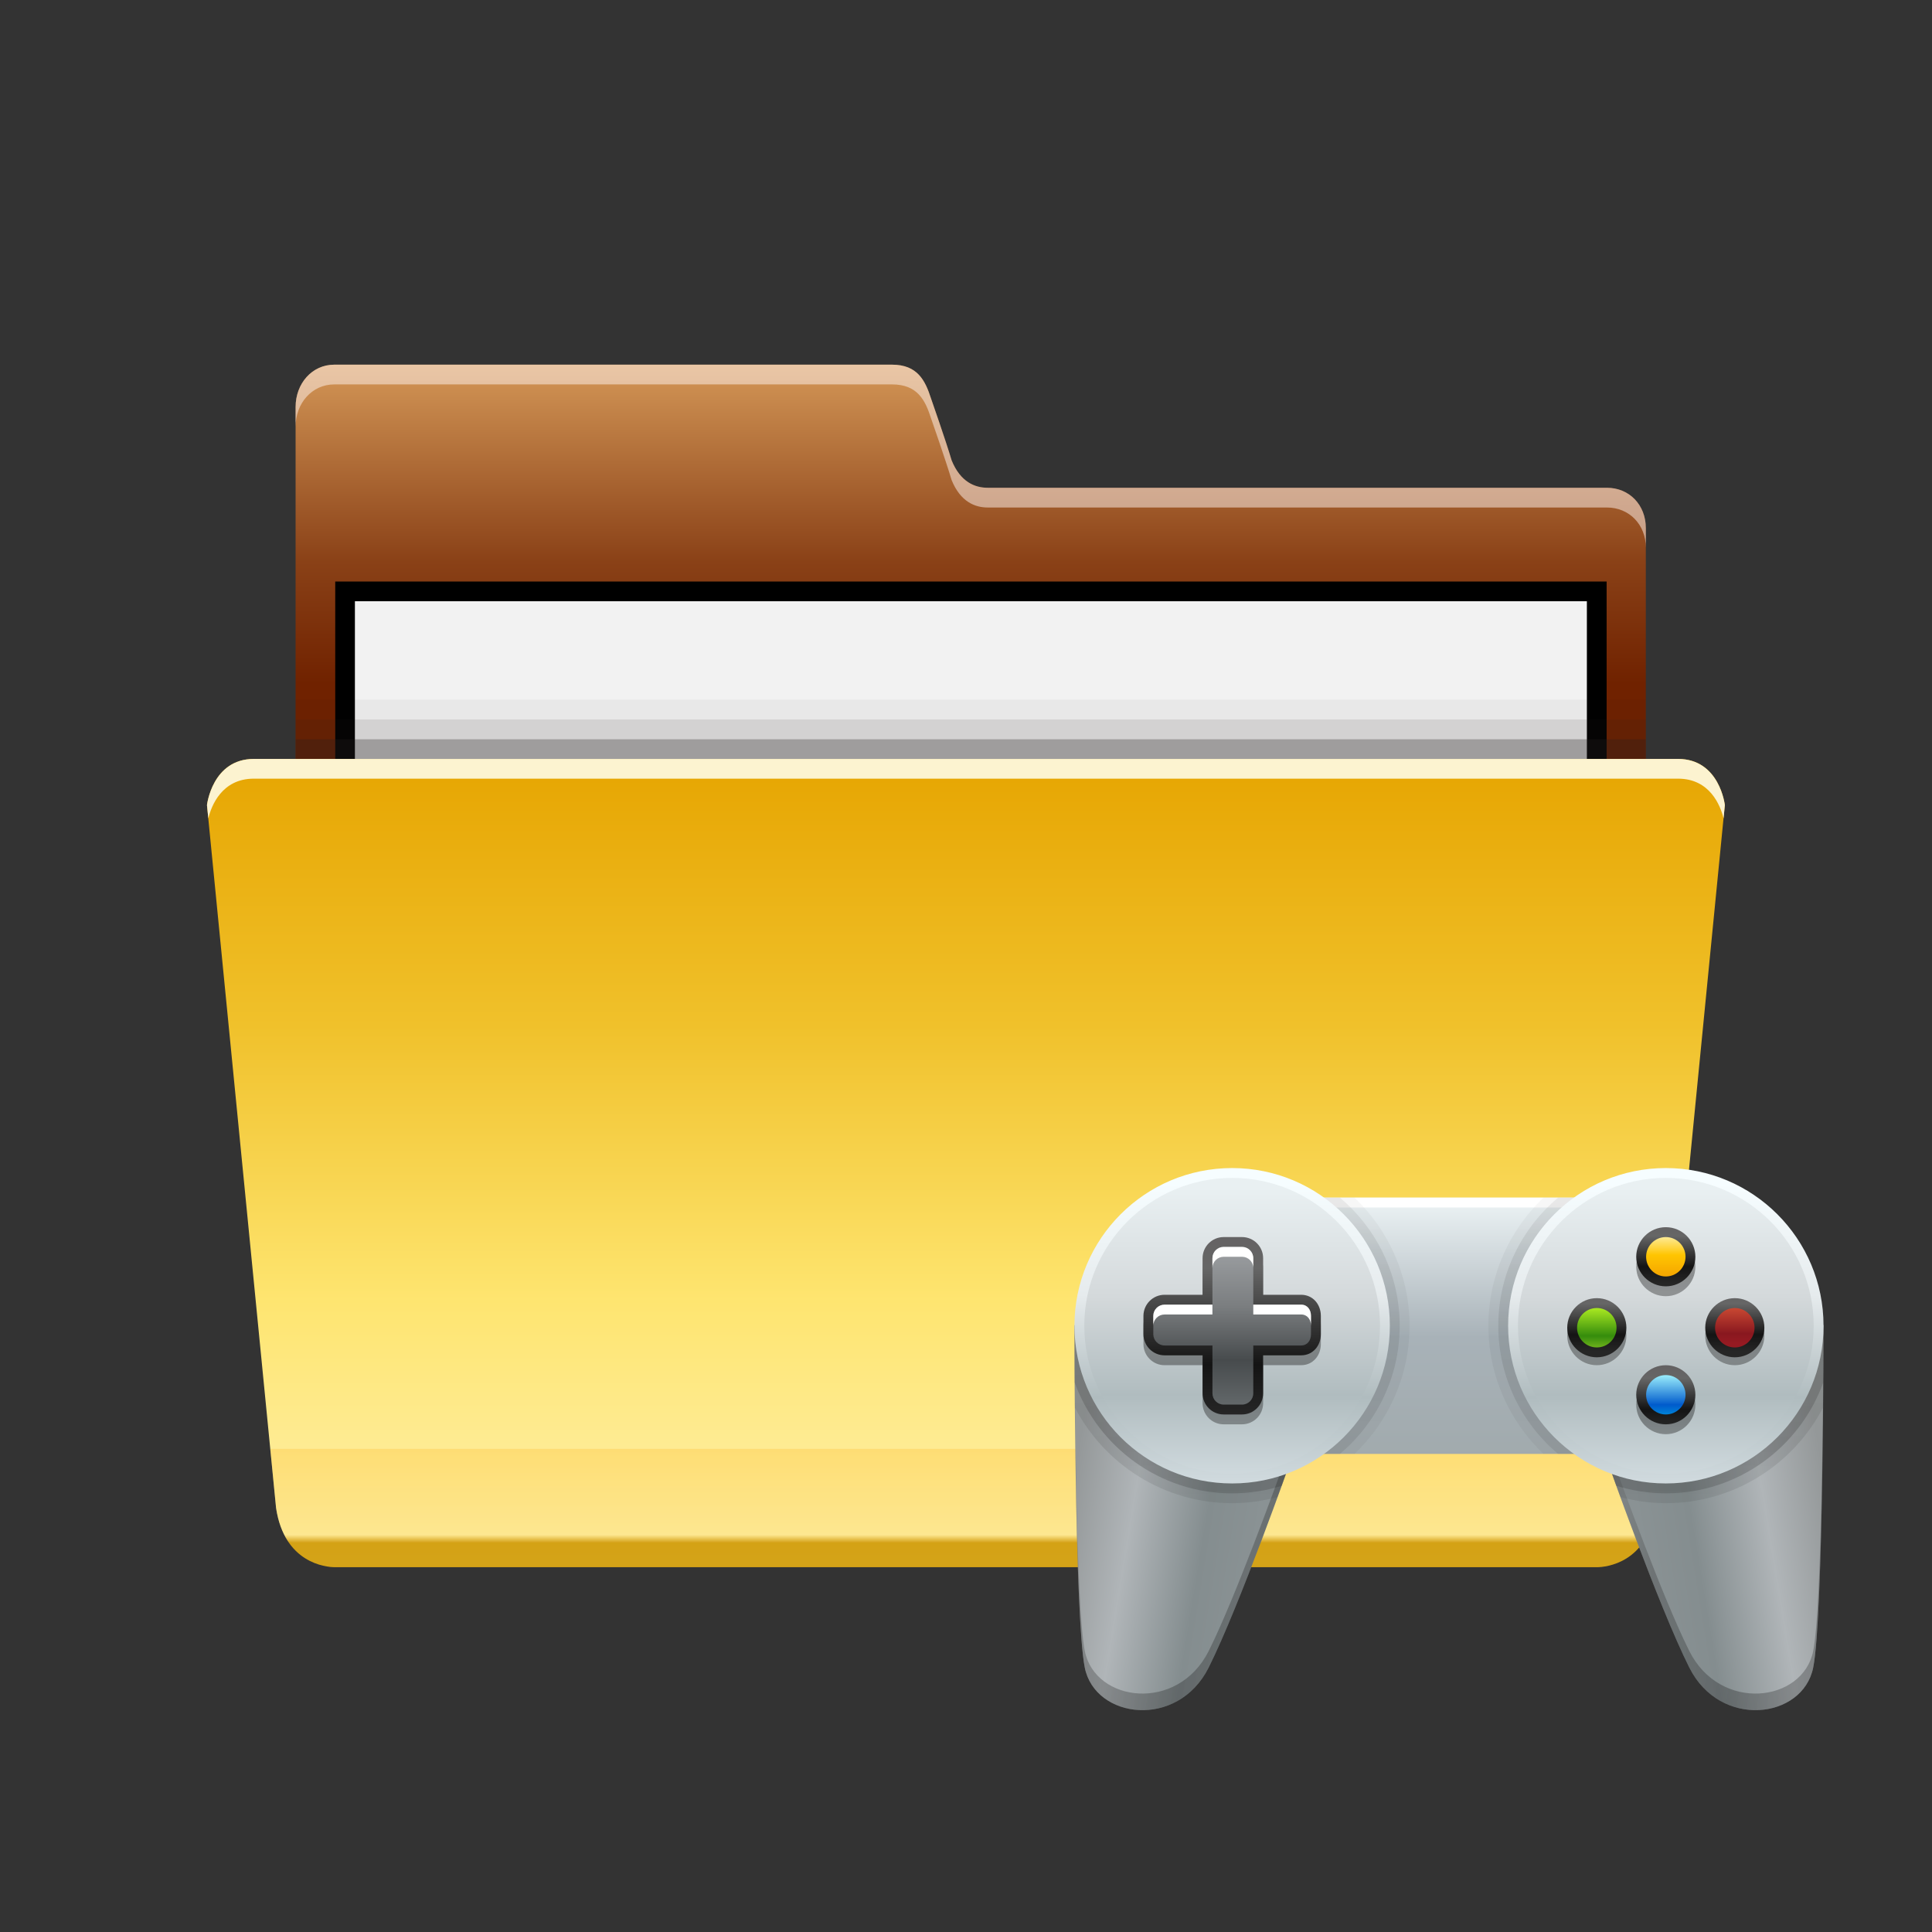 <?xml version="1.0" encoding="UTF-8"?>
<!DOCTYPE svg PUBLIC "-//W3C//DTD SVG 1.1 Tiny//EN" "http://www.w3.org/Graphics/SVG/1.1/DTD/svg11-tiny.dtd">
<svg baseProfile="tiny" height="60" viewBox="0 0 60 60" width="60" xmlns="http://www.w3.org/2000/svg" xmlns:xlink="http://www.w3.org/1999/xlink">
<rect x="0" y="0" width="60" height="60" fill="#333333" stroke="none"/>
<rect fill="none" height="60" width="60"/>
<linearGradient gradientUnits="userSpaceOnUse" id="SVGID_1" x1="30.15" x2="30.15" y1="11.3" y2="21.22">
<stop offset="0" stop-color="#D49757"/>
<stop offset="0.62" stop-color="#8A4117"/>
<stop offset="1" stop-color="#702200"/>
</linearGradient>
<path d="M49.903,15.148c0,0-18.838,0-19.228,0c-0.39,0-0.844-0.17-1.121-0.85 c-0.175-0.594-0.644-1.933-0.644-1.933c-0.177-0.548-0.417-1.04-1.208-1.04h-17.32c-0.695,0-1.202,0.589-1.202,1.314v12.154h41.932 v-8.391C51.113,15.678,50.598,15.148,49.903,15.148z" fill="url(#SVGID_1)"/>
<path d="M49.903,15.148c0,0-18.838,0-19.228,0 c-0.39,0-0.844-0.17-1.121-0.85c-0.175-0.594-0.644-1.933-0.644-1.933c-0.177-0.548-0.417-1.04-1.208-1.04h-17.32 c-0.695,0-1.202,0.589-1.202,1.314v0.612c0-0.725,0.507-1.313,1.202-1.313h17.32c0.792,0,1.031,0.491,1.208,1.04 c0,0,0.468,1.339,0.644,1.933c0.277,0.679,0.731,0.85,1.121,0.85c0.391,0,19.228,0,19.228,0c0.694,0,1.211,0.53,1.211,1.254v-0.612 C51.113,15.678,50.598,15.148,49.903,15.148z" fill="#FFF7F5" fill-opacity="0.5" stroke-opacity="0.5"/>
<rect height="7.346" width="39.484" x="10.411" y="18.06"/>
<rect fill="#F2F2F2" height="6.122" width="38.26" x="11.022" y="18.672"/>
<polygon fill="#231F20" fill-opacity="0.4" points="51.113,23.57 9.181,23.57 9.181,22.958 51.113,22.958 " stroke-opacity="0.4"/>
<polygon fill="#231F20" fill-opacity="0.15" points="51.113,22.958 9.181,22.958 9.181,22.345 51.113,22.345 " stroke-opacity="0.15"/>
<polygon fill="#231F20" fill-opacity="0.05" points="51.113,22.345 9.181,22.345 9.181,21.733 51.113,21.733 " stroke-opacity="0.05"/>
<linearGradient gradientUnits="userSpaceOnUse" id="SVGID_2" x1="30" x2="30" y1="48.67" y2="23.57">
<stop offset="0" stop-color="#C79101"/>
<stop offset="0.03" stop-color="#C79101"/>
<stop offset="0.04" stop-color="#FEEFA7"/>
<stop offset="0.33" stop-color="#FEE570"/>
<stop offset="0.67" stop-color="#F0C12B"/>
<stop offset="1" stop-color="#E6A501"/>
</linearGradient>
<path d="M52.113,23.57H7.883c-1.294,0-1.455,1.434-1.455,1.434l2.146,21.831 c0.258,1.705,1.534,1.836,1.836,1.836c0.062,0,39.113,0,39.174,0c0.302,0,1.579-0.131,1.836-1.836l2.146-21.831 C53.567,25.003,53.407,23.57,52.113,23.57z" fill="url(#SVGID_2)"/>
<path d="M7.883,24.182h44.23c0.992,0,1.316,0.838,1.414,1.232l0.04-0.411c0,0-0.16-1.434-1.454-1.434H7.883 c-1.294,0-1.455,1.434-1.455,1.434l0.041,0.411C6.566,25.021,6.89,24.182,7.883,24.182z" fill="#FCF3D0"/>
<linearGradient gradientUnits="userSpaceOnUse" id="SVGID_3" x1="29.99" x2="29.99" y1="48.67" y2="45">
<stop offset="0" stop-color="#FCDA5E"/>
<stop offset="1" stop-color="#FFB418"/>
</linearGradient>
<path d="M8.394,44.996l0.18,1.838 c0.258,1.705,1.534,1.836,1.836,1.836c0.062,0,39.113,0,39.174,0c0.302,0,1.579-0.131,1.836-1.836l0.154-1.838H8.394z" fill="url(#SVGID_3)" fill-opacity="0.25" stroke-opacity="0.25"/>
<g transform="matrix(0.5 0 0 0.5 30 30)">
<linearGradient gradientUnits="userSpaceOnUse" id="SVGID_1_" x1="29.69" x2="29.69" y1="14.26" y2="30.59">
<stop offset="0" stop-color="#E9F0F2"/>
<stop offset="0.04" stop-color="#E9F0F2"/>
<stop offset="0.54" stop-color="#A8B2B8"/>
<stop offset="1" stop-color="#A1AAAD"/>
</linearGradient>
<rect fill="url(#SVGID_1_)" height="15.917" width="21.427" x="18.979" y="14.387"/>
<rect fill="#FFFFFF" height="0.612" width="20.814" x="19.592" y="14.387"/>
<linearGradient gradientUnits="userSpaceOnUse" id="SVGID_2_" x1="6.42" x2="18.16" y1="33.47" y2="35.4">
<stop offset="0" stop-color="#949899"/>
<stop offset="0.33" stop-color="#B0B5B8"/>
<stop offset="0.72" stop-color="#848D8F"/>
<stop offset="1" stop-color="#8A9294"/>
</linearGradient>
<path d="M6.735,22.311c0,0,0,18.071,0.642,21.266c0.641,3.197,5.772,3.838,7.695,0 c1.924-3.836,5.131-12.954,5.131-12.954s-2.564-6.394-5.771-7.671C11.225,21.672,6.735,22.311,6.735,22.311z" fill="url(#SVGID_2_)"/>
<linearGradient gradientUnits="userSpaceOnUse" id="SVGID_3_" x1="6.35" x2="18.09" y1="33.88" y2="35.82">
<stop offset="0" stop-color="#646263"/>
<stop offset="0.2" stop-color="#303030"/>
<stop offset="0.72" stop-color="#141414"/>
<stop offset="1" stop-color="#262626"/>
</linearGradient>
<path d="M15.073,42.549c-1.924,3.835-7.054,3.197-7.695,0 c-0.548-2.738-0.627-16.376-0.64-20.238H6.735c0,0,0,18.071,0.642,21.266c0.641,3.197,5.772,3.838,7.695,0 c1.924-3.836,5.131-12.954,5.131-12.954s-0.069-0.174-0.198-0.466C19.276,32.193,16.711,39.281,15.073,42.549z" fill="url(#SVGID_3_)" fill-opacity="0.3" stroke-opacity="0.3"/>
<linearGradient gradientUnits="userSpaceOnUse" id="SVGID_4" x1="53.58" x2="41.84" y1="33.47" y2="35.4">
<stop offset="0" stop-color="#949899"/>
<stop offset="0.33" stop-color="#B0B5B8"/>
<stop offset="0.72" stop-color="#848D8F"/>
<stop offset="1" stop-color="#8A9294"/>
</linearGradient>
<path d="M53.263,22.311c0,0,0,18.071-0.642,21.266c-0.641,3.197-5.771,3.838-7.695,0 c-1.925-3.836-5.131-12.954-5.131-12.954s2.564-6.394,5.772-7.671C48.773,21.672,53.263,22.311,53.263,22.311z" fill="url(#SVGID_4)"/>
<linearGradient gradientUnits="userSpaceOnUse" id="SVGID_5" x1="41" x2="52.85" y1="32.62" y2="34.58">
<stop offset="0" stop-color="#646263"/>
<stop offset="0.2" stop-color="#303030"/>
<stop offset="0.72" stop-color="#141414"/>
<stop offset="1" stop-color="#262626"/>
</linearGradient>
<path d="M52.621,42.549c-0.641,3.197-5.771,3.835-7.695,0 c-1.638-3.268-4.203-10.355-4.931-12.393c-0.13,0.292-0.2,0.467-0.2,0.467s3.206,9.119,5.131,12.954 c1.925,3.838,7.055,3.196,7.695,0c0.642-3.195,0.642-21.266,0.642-21.266h-0.001C53.25,26.172,53.172,39.811,52.621,42.549z" fill="url(#SVGID_5)" fill-opacity="0.3" stroke-opacity="0.3"/>
<linearGradient gradientUnits="userSpaceOnUse" id="SVGID_6" x1="23.26" x2="23.26" y1="14.54" y2="30.21">
<stop offset="0" stop-color="#646263"/>
<stop offset="0.2" stop-color="#303030"/>
<stop offset="0.72" stop-color="#141414"/>
<stop offset="1" stop-color="#262626"/>
</linearGradient>
<path d="M18.979,30.305h5.153 c2.101-2.009,3.417-4.831,3.417-7.958c0-3.13-1.316-5.952-3.417-7.959h-5.153V30.305z" fill="url(#SVGID_6)" fill-opacity="0.05" stroke-opacity="0.05"/>
<path d="M18.979,30.305h4.245 c2.268-1.911,3.713-4.769,3.713-7.958c0-3.192-1.445-6.049-3.713-7.959h-4.245V30.305z" fill="url(#SVGID_6)" fill-opacity="0.1" stroke-opacity="0.1"/>
<linearGradient gradientUnits="userSpaceOnUse" id="SVGID_8" x1="13.47" x2="13.47" y1="22.26" y2="33.3">
<stop offset="0" stop-color="#646263"/>
<stop offset="0.2" stop-color="#303030"/>
<stop offset="0.72" stop-color="#141414"/>
<stop offset="1" stop-color="#262626"/>
</linearGradient>
<path d="M14.432,22.951c-3.207-1.279-7.697-0.64-7.697-0.64 s0,2.159,0.028,5.114c1.84,3.524,5.525,5.94,9.768,5.94c0.978,0,1.92-0.141,2.824-0.381c0.516-1.413,0.849-2.362,0.849-2.362 S17.639,24.228,14.432,22.951z" fill="url(#SVGID_8)" fill-opacity="0.1" stroke-opacity="0.1"/>
<linearGradient gradientUnits="userSpaceOnUse" id="SVGID_9" x1="13.47" x2="13.47" y1="22.25" y2="32.69">
<stop offset="0" stop-color="#646263"/>
<stop offset="0.2" stop-color="#303030"/>
<stop offset="0.72" stop-color="#141414"/>
<stop offset="1" stop-color="#262626"/>
</linearGradient>
<path d="M14.432,22.951c-3.207-1.279-7.697-0.64-7.697-0.64 s0,1.429,0.014,3.556c1.449,4.008,5.28,6.888,9.781,6.888c1.071,0,2.104-0.166,3.078-0.467c0.368-1.017,0.595-1.665,0.595-1.665 S17.639,24.228,14.432,22.951z" fill="url(#SVGID_9)" fill-opacity="0.2" stroke-opacity="0.2"/>
<linearGradient gradientUnits="userSpaceOnUse" id="SVGID_10" x1="16.53" x2="16.53" y1="13.03" y2="31.72">
<stop offset="0" stop-color="#E9F0F2"/>
<stop offset="0.04" stop-color="#E9F0F2"/>
<stop offset="0.4" stop-color="#D4D9DB"/>
<stop offset="0.73" stop-color="#B0BCBF"/>
<stop offset="1" stop-color="#D0DADE"/>
</linearGradient>
<circle cx="16.531" cy="22.347" fill="url(#SVGID_10)" r="9.489"/>
<linearGradient gradientUnits="userSpaceOnUse" id="SVGID_11" x1="16.53" x2="16.53" y1="12.73" y2="32.02">
<stop offset="0" stop-color="#F6FDFF"/>
<stop offset="0.04" stop-color="#F6FDFF"/>
<stop offset="0.4" stop-color="#E6EBED"/>
<stop offset="0.73" stop-color="#B0BCBF"/>
<stop offset="1" stop-color="#D0DADE"/>
</linearGradient>
<path d="M16.531,12.55c-5.41,0-9.795,4.386-9.795,9.795c0,5.409,4.386,9.795,9.795,9.795 c5.411,0,9.795-4.386,9.795-9.795S21.941,12.55,16.531,12.55z M16.531,31.529c-5.063,0-9.183-4.121-9.183-9.183 c0-5.065,4.12-9.184,9.183-9.184c5.063,0,9.183,4.119,9.183,9.184C25.714,27.409,21.594,31.529,16.531,31.529z" fill="url(#SVGID_11)"/>
<path d="M32.447,22.347c0,3.127,1.318,5.949,3.42,7.958 h4.539V14.387h-4.539C33.766,16.395,32.447,19.216,32.447,22.347z" fill="url(#SVGID_6)" fill-opacity="0.05" stroke-opacity="0.05"/>
<path d="M33.061,22.347c0,3.189,1.446,6.047,3.715,7.958 h3.631V14.387h-3.631C34.507,16.298,33.061,19.154,33.061,22.347z" fill="url(#SVGID_6)" fill-opacity="0.1" stroke-opacity="0.1"/>
<path d="M53.236,27.425c0.026-2.956,0.026-5.114,0.026-5.114 s-4.489-0.639-7.695,0.64c-3.207,1.277-5.772,7.672-5.772,7.672s0.334,0.949,0.85,2.362c0.902,0.239,1.847,0.38,2.822,0.38 C47.713,33.365,51.396,30.95,53.236,27.425z" fill="url(#SVGID_8)" fill-opacity="0.1" stroke-opacity="0.1"/>
<path d="M53.248,25.866c0.015-2.126,0.015-3.556,0.015-3.556 s-4.489-0.639-7.695,0.64c-3.207,1.277-5.772,7.671-5.772,7.671s0.228,0.648,0.596,1.665c0.975,0.301,2.007,0.467,3.076,0.467 C47.969,32.754,51.801,29.874,53.248,25.866z" fill="url(#SVGID_9)" fill-opacity="0.2" stroke-opacity="0.2"/>
<circle cx="43.467" cy="22.347" fill="url(#SVGID_10)" r="9.489"/>
<path d="M43.467,12.55c-5.408,0-9.795,4.386-9.795,9.795c0,5.409,4.387,9.795,9.795,9.795 c5.411,0,9.796-4.386,9.796-9.795S48.878,12.55,43.467,12.55z M43.467,31.529c-5.063,0-9.183-4.121-9.183-9.183 c0-5.065,4.12-9.184,9.183-9.184c5.064,0,9.184,4.119,9.184,9.184C52.65,27.409,48.531,31.529,43.467,31.529z" fill="url(#SVGID_11)"/>
<linearGradient gradientUnits="userSpaceOnUse" id="SVGID_18" x1="16.53" x2="16.53" y1="17.08" y2="28.57">
<stop offset="0" stop-color="#646263"/>
<stop offset="0.2" stop-color="#303030"/>
<stop offset="0.72" stop-color="#141414"/>
<stop offset="1" stop-color="#262626"/>
</linearGradient>
<path d="M16.007,28.468c-0.725,0-1.313-0.588-1.313-1.313 v-2.36h-2.36c-0.724,0-1.313-0.588-1.313-1.313v-1.135c0-0.725,0.59-1.313,1.313-1.313h2.36V18.76c0-0.724,0.588-1.312,1.313-1.312 h1.135c0.725,0,1.313,0.588,1.313,1.312v2.273h2.36c0.725,0,1.225,0.588,1.225,1.313v1.135c0,0.725-0.5,1.313-1.225,1.313h-2.36 v2.36c0,0.725-0.588,1.313-1.313,1.313H16.007z" fill="url(#SVGID_18)" fill-opacity="0.4" stroke-opacity="0.4"/>
<linearGradient gradientUnits="userSpaceOnUse" id="SVGID_19" x1="16.53" x2="16.53" y1="16.46" y2="27.96">
<stop offset="0" stop-color="#646263"/>
<stop offset="0.2" stop-color="#666666"/>
<stop offset="0.72" stop-color="#141414"/>
<stop offset="1" stop-color="#262626"/>
</linearGradient>
<path d="M16.007,27.855c-0.725,0-1.313-0.588-1.313-1.313v-2.36h-2.36 c-0.724,0-1.313-0.588-1.313-1.313v-1.135c0-0.725,0.59-1.313,1.313-1.313h2.36v-2.273c0-0.724,0.588-1.312,1.313-1.312h1.135 c0.725,0,1.313,0.588,1.313,1.312v2.273h2.36c0.725,0,1.225,0.588,1.225,1.313v1.135c0,0.725-0.5,1.313-1.225,1.313h-2.36v2.36 c0,0.725-0.588,1.313-1.313,1.313H16.007z" fill="url(#SVGID_19)"/>
<linearGradient gradientUnits="userSpaceOnUse" id="SVGID_20" x1="16.53" x2="16.53" y1="17.12" y2="27.34">
<stop offset="0" stop-color="#A0A3A6"/>
<stop offset="0.39" stop-color="#7B7E80"/>
<stop offset="0.72" stop-color="#474B4D"/>
<stop offset="1" stop-color="#63686A"/>
</linearGradient>
<path d="M20.816,21.033h-2.972v-2.886c0-0.386-0.313-0.7-0.701-0.7h-1.135 c-0.388,0-0.701,0.313-0.701,0.7v2.886h-2.972c-0.388,0-0.701,0.313-0.701,0.701v1.135c0,0.388,0.313,0.701,0.701,0.701h2.972v2.972 c0,0.388,0.313,0.701,0.701,0.701h1.135c0.388,0,0.701-0.313,0.701-0.701V23.57h2.972c0.388,0,0.612-0.313,0.612-0.701v-1.135 C21.428,21.347,21.204,21.033,20.816,21.033z" fill="url(#SVGID_20)"/>
<path d="M12.333,21.646h2.972v-0.612h-2.972c-0.388,0-0.701,0.313-0.701,0.701v0.612 C11.633,21.959,11.946,21.646,12.333,21.646z" fill="#FFFFFF"/>
<path d="M16.007,18.06h1.135c0.388,0,0.701,0.313,0.701,0.7v-0.612c0-0.386-0.313-0.7-0.701-0.7h-1.135 c-0.388,0-0.701,0.313-0.701,0.7v0.612C15.306,18.374,15.62,18.06,16.007,18.06z" fill="#FFFFFF"/>
<path d="M20.816,21.033h-2.972v0.612h2.972c0.388,0,0.612,0.313,0.612,0.701v-0.612 C21.428,21.347,21.204,21.033,20.816,21.033z" fill="#FFFFFF"/>
<linearGradient gradientUnits="userSpaceOnUse" id="SVGID_21" x1="47.75" x2="47.75" y1="20.74" y2="24.42">
<stop offset="0" stop-color="#646263"/>
<stop offset="0.2" stop-color="#303030"/>
<stop offset="0.72" stop-color="#141414"/>
<stop offset="1" stop-color="#262626"/>
</linearGradient>
<path d="M47.752,24.795c-1.013,0-1.837-0.825-1.837-1.837 c0-1.013,0.824-1.837,1.837-1.837c1.012,0,1.836,0.824,1.836,1.837C49.588,23.97,48.764,24.795,47.752,24.795L47.752,24.795z" fill="url(#SVGID_21)" fill-opacity="0.4" stroke-opacity="0.4"/>
<linearGradient gradientUnits="userSpaceOnUse" id="SVGID_22" x1="47.75" x2="47.75" y1="20.25" y2="23.93">
<stop offset="0" stop-color="#646263"/>
<stop offset="0.2" stop-color="#666666"/>
<stop offset="0.72" stop-color="#141414"/>
<stop offset="1" stop-color="#262626"/>
</linearGradient>
<path d="M47.752,24.304c-1.013,0-1.837-0.825-1.837-1.836c0-1.013,0.824-1.837,1.837-1.837 c1.012,0,1.836,0.824,1.836,1.837C49.588,23.479,48.764,24.304,47.752,24.304L47.752,24.304z" fill="url(#SVGID_22)"/>
<linearGradient gradientUnits="userSpaceOnUse" id="SVGID_23" x1="47.75" x2="47.75" y1="20.99" y2="23.44">
<stop offset="0" stop-color="#F0653D"/>
<stop offset="0.1" stop-color="#C94832"/>
<stop offset="0.75" stop-color="#89181F"/>
<stop offset="1" stop-color="#961A22"/>
</linearGradient>
<circle cx="47.752" cy="22.468" fill="url(#SVGID_23)" r="1.225"/>
<path d="M39.181,24.795c-1.013,0-1.837-0.825-1.837-1.837 c0-1.013,0.824-1.837,1.837-1.837s1.837,0.824,1.837,1.837C41.018,23.97,40.193,24.795,39.181,24.795L39.181,24.795z" fill="url(#SVGID_21)" fill-opacity="0.4" stroke-opacity="0.4"/>
<path d="M39.181,24.304c-1.013,0-1.837-0.825-1.837-1.836c0-1.013,0.824-1.837,1.837-1.837 s1.837,0.824,1.837,1.837C41.018,23.479,40.193,24.304,39.181,24.304L39.181,24.304z" fill="url(#SVGID_22)"/>
<linearGradient gradientUnits="userSpaceOnUse" id="SVGID_26" x1="39.18" x2="39.18" y1="21.17" y2="23.62">
<stop offset="0" stop-color="#AFED23"/>
<stop offset="0.74" stop-color="#358C0C"/>
<stop offset="1" stop-color="#67AD1A"/>
</linearGradient>
<circle cx="39.181" cy="22.468" fill="url(#SVGID_26)" r="1.225"/>
<linearGradient gradientUnits="userSpaceOnUse" id="SVGID_27" x1="43.47" x2="43.47" y1="16.64" y2="20.32">
<stop offset="0" stop-color="#646263"/>
<stop offset="0.2" stop-color="#303030"/>
<stop offset="0.72" stop-color="#141414"/>
<stop offset="1" stop-color="#262626"/>
</linearGradient>
<path d="M43.467,20.509c-1.014,0-1.838-0.823-1.838-1.837 c0-1.013,0.824-1.836,1.838-1.836c1.012,0,1.836,0.824,1.836,1.836C45.303,19.685,44.479,20.509,43.467,20.509L43.467,20.509z" fill="url(#SVGID_27)" fill-opacity="0.4" stroke-opacity="0.4"/>
<linearGradient gradientUnits="userSpaceOnUse" id="SVGID_28" x1="43.47" x2="43.47" y1="16.03" y2="19.71">
<stop offset="0" stop-color="#646263"/>
<stop offset="0.2" stop-color="#666666"/>
<stop offset="0.72" stop-color="#141414"/>
<stop offset="1" stop-color="#262626"/>
</linearGradient>
<path d="M43.467,19.896c-1.014,0-1.838-0.824-1.838-1.836c0-1.013,0.824-1.837,1.838-1.837 c1.012,0,1.836,0.824,1.836,1.837C45.303,19.072,44.479,19.896,43.467,19.896L43.467,19.896z" fill="url(#SVGID_28)"/>
<linearGradient gradientUnits="userSpaceOnUse" id="SVGID_29" x1="43.47" x2="43.47" y1="16.7" y2="19.16">
<stop offset="0" stop-color="#FEEFA7"/>
<stop offset="0.51" stop-color="#FFC501"/>
<stop offset="1" stop-color="#F6A800"/>
</linearGradient>
<circle cx="43.467" cy="18.06" fill="url(#SVGID_29)" r="1.224"/>
<linearGradient gradientUnits="userSpaceOnUse" id="SVGID_30" x1="43.47" x2="43.47" y1="25.5" y2="29.18">
<stop offset="0" stop-color="#646263"/>
<stop offset="0.2" stop-color="#303030"/>
<stop offset="0.72" stop-color="#141414"/>
<stop offset="1" stop-color="#262626"/>
</linearGradient>
<path d="M43.467,29.08c-1.014,0-1.838-0.825-1.838-1.836 c0-1.014,0.824-1.837,1.838-1.837c1.012,0,1.836,0.823,1.836,1.837C45.303,28.255,44.479,29.08,43.467,29.08L43.467,29.08z" fill="url(#SVGID_30)" fill-opacity="0.4" stroke-opacity="0.4"/>
<linearGradient gradientUnits="userSpaceOnUse" id="SVGID_31" x1="43.47" x2="43.47" y1="24.88" y2="28.56">
<stop offset="0" stop-color="#646263"/>
<stop offset="0.2" stop-color="#666666"/>
<stop offset="0.72" stop-color="#141414"/>
<stop offset="1" stop-color="#262626"/>
</linearGradient>
<path d="M43.467,28.468c-1.014,0-1.838-0.825-1.838-1.836c0-1.014,0.824-1.836,1.838-1.836 c1.012,0,1.836,0.823,1.836,1.836C45.303,27.643,44.479,28.468,43.467,28.468L43.467,28.468z" fill="url(#SVGID_31)"/>
<linearGradient gradientUnits="userSpaceOnUse" id="SVGID_32" x1="43.47" x2="43.47" y1="25.47" y2="27.92">
<stop offset="0" stop-color="#96E9FA"/>
<stop offset="0.73" stop-color="#005BCC"/>
<stop offset="1" stop-color="#0087D9"/>
</linearGradient>
<circle cx="43.467" cy="26.631" fill="url(#SVGID_32)" r="1.224"/>
<rect fill="none" height="59.996" width="59.996"/>
</g>
</svg>

